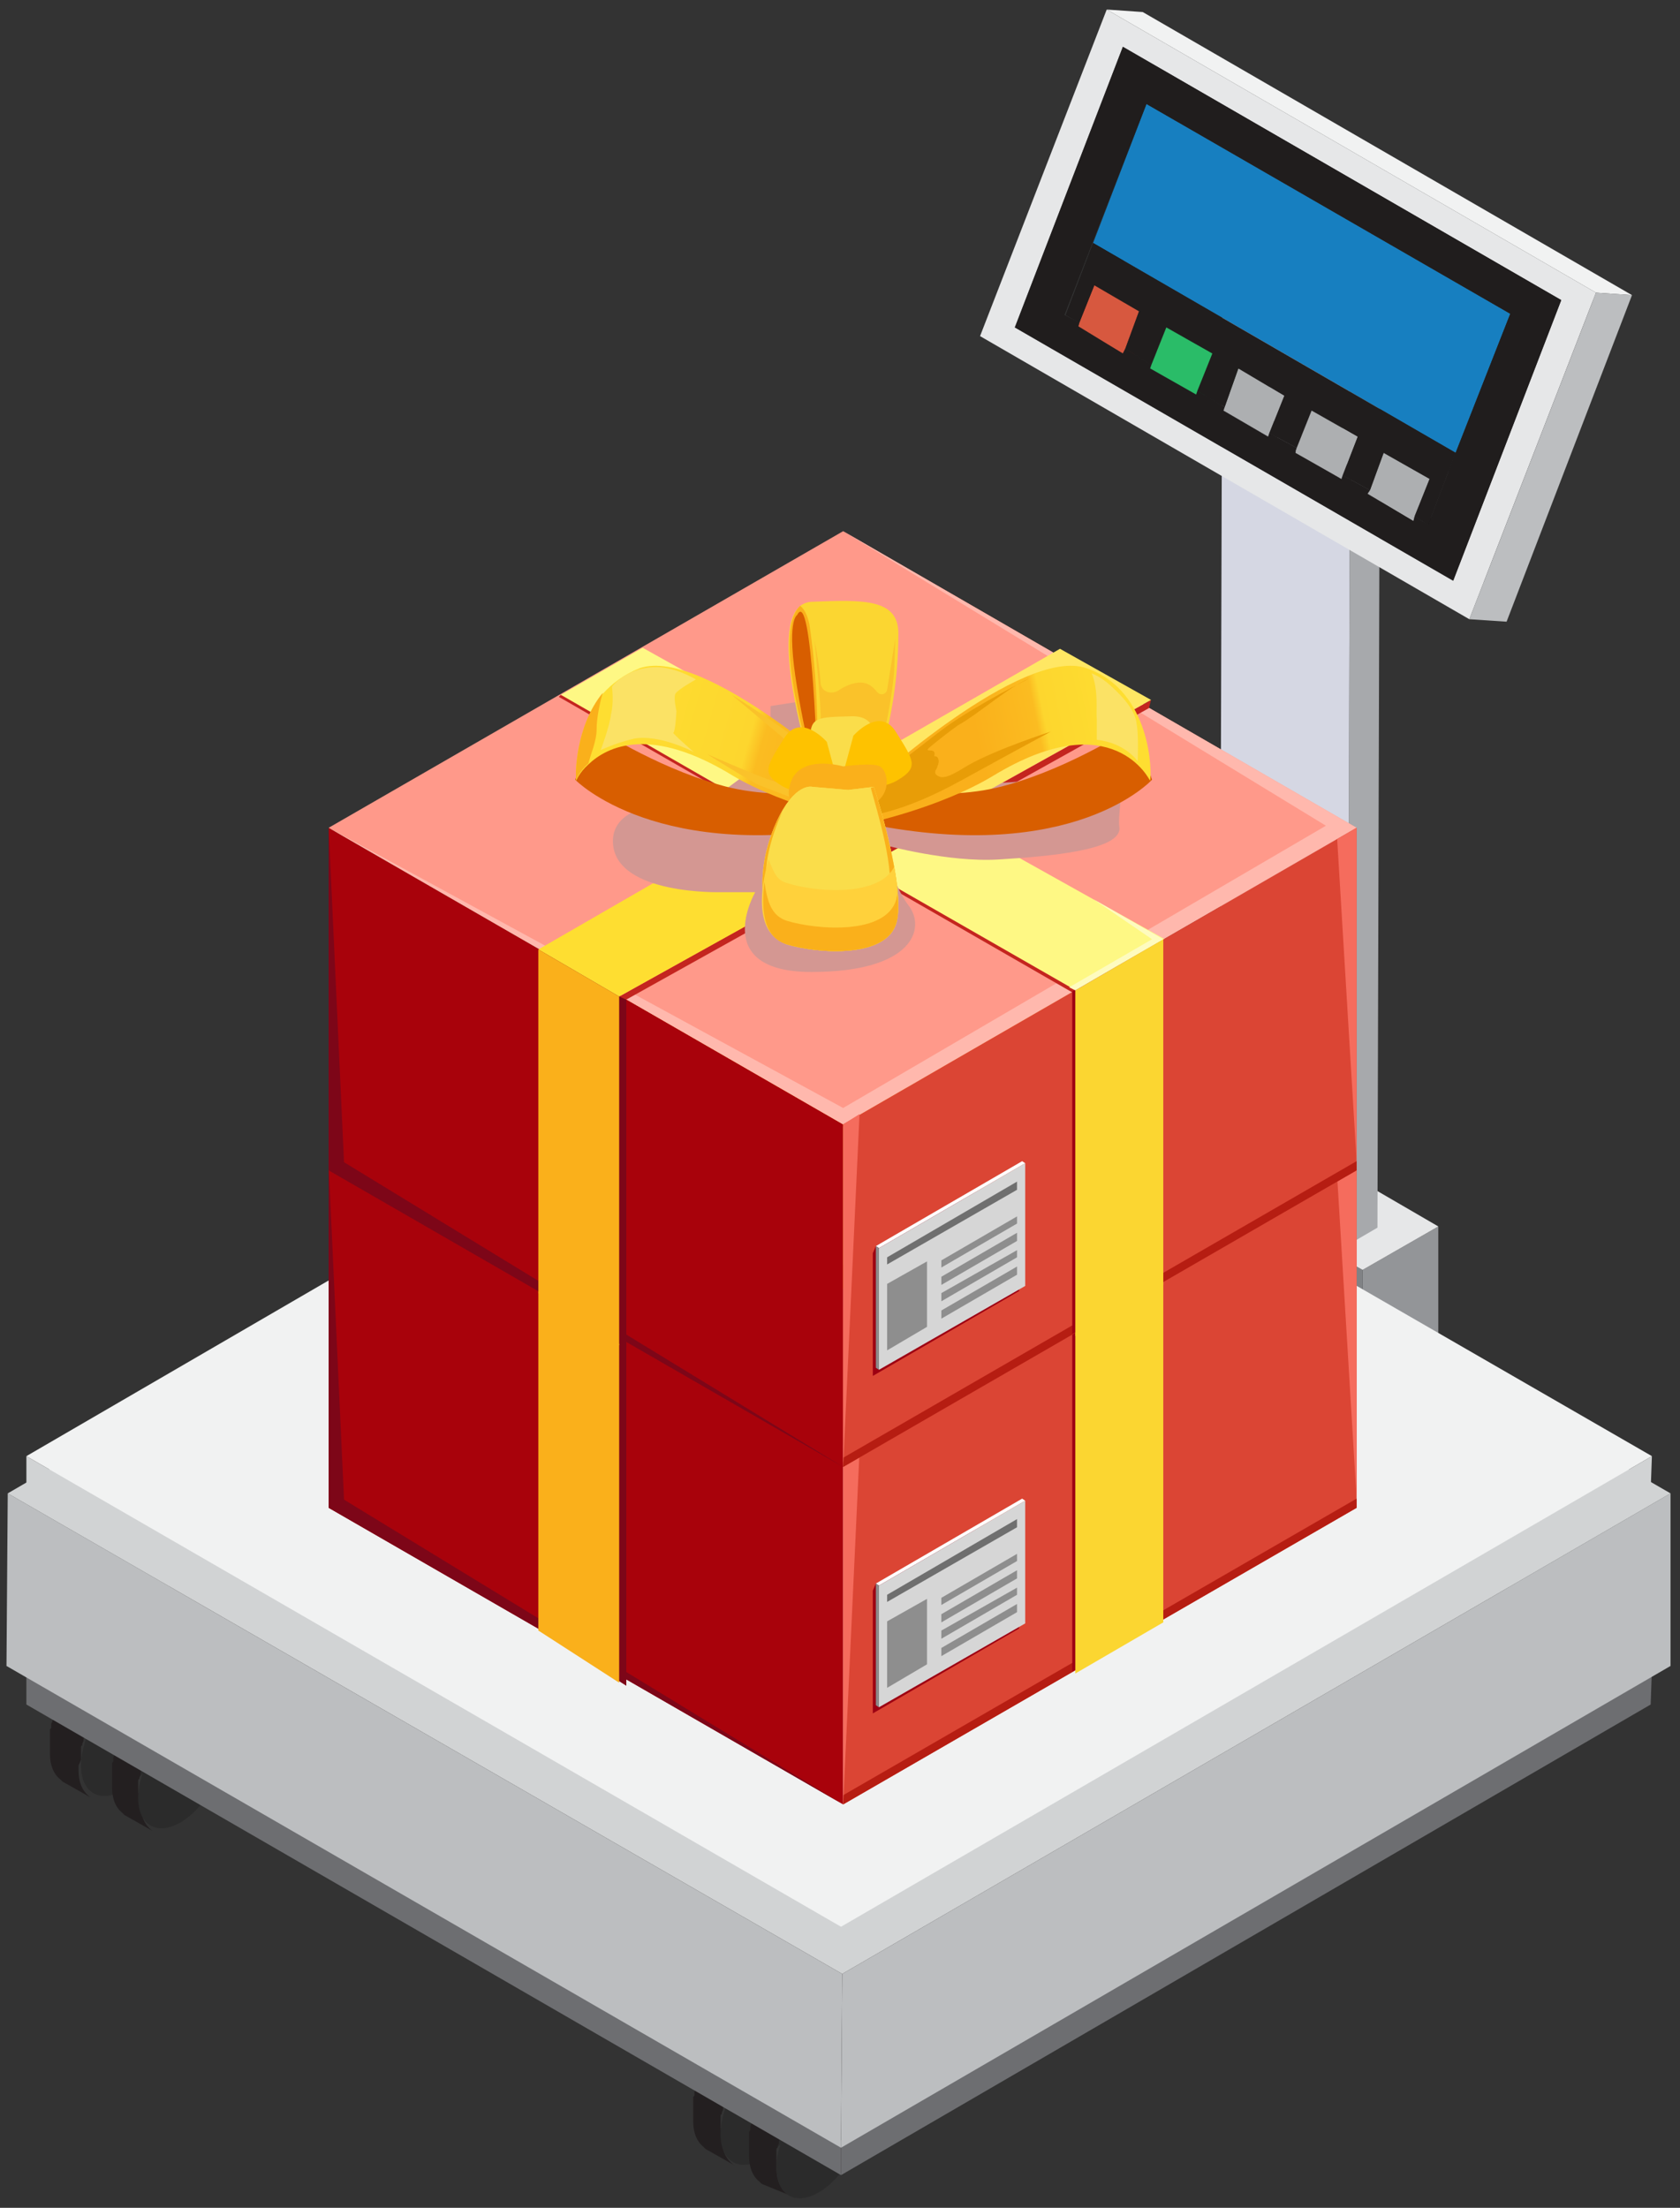 <svg width="175" height="230" viewBox="0 0 175 230" fill="none" xmlns="http://www.w3.org/2000/svg">
<rect x="0" y="0" width="175" height="230" fill="#333333" stroke="none"/>
<path d="M75.056 221.678C75.056 221.549 75.056 221.42 75.056 221.42C75.056 221.29 75.056 221.161 75.056 221.032C75.056 220.902 75.056 220.902 75.056 220.773C75.056 220.644 75.056 220.644 75.056 220.514C75.056 220.385 75.056 220.255 75.186 220.255V220.126C75.186 219.997 75.315 219.867 75.315 219.738V219.609C75.315 219.479 75.445 219.221 75.574 219.091C75.574 218.962 75.703 218.833 75.833 218.703C75.833 218.703 75.833 218.574 75.962 218.574C76.091 218.444 76.091 218.315 76.221 218.186C76.221 218.186 76.221 218.186 76.221 218.056C76.35 217.927 76.35 217.798 76.479 217.668C76.479 217.668 76.479 217.539 76.609 217.539C76.738 217.41 76.738 217.28 76.867 217.28L76.997 217.151C77.126 217.022 77.126 217.022 77.255 216.892C77.255 216.763 77.385 216.763 77.385 216.634L77.514 216.504C77.644 216.375 77.773 216.245 77.773 216.245L77.902 216.116L78.032 215.987C78.161 215.857 78.161 215.857 78.29 215.728L78.42 215.599C78.549 215.469 78.549 215.469 78.678 215.34L78.808 215.211C78.937 215.081 79.067 215.081 79.196 214.952C79.584 214.564 79.843 214.434 79.972 214.434C79.972 214.434 80.101 214.434 80.101 214.305C80.231 214.305 80.36 214.176 80.36 214.176C80.489 214.176 80.489 214.176 80.619 214.176H80.748C80.877 214.176 80.877 214.176 81.007 214.176H81.136C81.266 214.176 81.266 214.176 81.395 214.176C81.524 214.176 81.654 214.176 81.783 214.176C81.912 214.176 81.912 214.176 82.042 214.305C82.042 214.305 82.042 214.305 82.171 214.305C82.3 214.305 82.43 214.434 82.43 214.434L79.454 212.753C79.325 212.753 79.325 212.624 79.196 212.624C79.196 212.624 79.196 212.624 79.067 212.624H78.937H78.808H78.678C78.549 212.624 78.549 212.624 78.42 212.624H78.29H78.032C78.032 212.624 78.032 212.624 77.902 212.624H77.773H77.644H77.514H77.385H77.255H77.126C76.997 212.624 76.867 212.753 76.867 212.753H76.738C76.609 212.882 76.35 212.882 76.221 213.012C76.091 213.141 75.962 213.141 75.833 213.27C75.833 213.27 75.703 213.27 75.703 213.4C75.574 213.529 75.574 213.529 75.445 213.658L75.315 213.788C75.186 213.917 75.186 213.917 75.056 214.046L74.927 214.176C74.927 214.176 74.927 214.176 74.798 214.305C74.798 214.305 74.798 214.434 74.668 214.434C74.539 214.564 74.41 214.693 74.41 214.693C74.41 214.693 74.41 214.823 74.28 214.823C74.28 214.823 74.28 214.823 74.151 214.952C74.151 215.081 74.022 215.081 74.022 215.211L73.892 215.34C73.892 215.34 73.892 215.469 73.763 215.469L73.634 215.599C73.634 215.599 73.634 215.728 73.504 215.728C73.504 215.857 73.375 215.857 73.375 215.987C73.375 215.987 73.375 216.116 73.246 216.116C73.116 216.245 73.116 216.375 72.987 216.504C72.987 216.504 72.987 216.504 72.987 216.634C72.987 216.763 72.858 216.763 72.858 216.892C72.858 216.892 72.858 217.022 72.728 217.022C72.728 217.022 72.728 217.151 72.599 217.151V217.28C72.599 217.41 72.469 217.539 72.469 217.539C72.469 217.668 72.34 217.798 72.34 217.927C72.34 217.927 72.34 217.927 72.34 218.056V218.186C72.34 218.315 72.34 218.315 72.211 218.444V218.574V218.703V218.833C72.211 218.962 72.211 218.962 72.211 219.091C72.211 219.221 72.211 219.221 72.211 219.35C72.211 219.35 72.211 219.35 72.211 219.479V219.609C72.211 219.738 72.211 219.867 72.211 219.997V220.126C72.211 220.255 72.211 220.255 72.211 220.385V220.514C72.211 220.644 72.211 220.902 72.211 221.032C72.211 222.196 72.599 223.101 73.246 223.619C73.375 223.748 73.375 223.748 73.504 223.877L76.479 225.559C75.703 225.042 75.186 224.136 75.186 222.713C75.186 222.584 75.186 222.325 75.186 222.196C75.056 221.808 75.056 221.678 75.056 221.678Z" fill="#231F20"/>
<path d="M79.454 214.696C81.912 213.273 83.852 214.437 83.852 217.283C83.852 220.129 81.912 223.492 79.454 224.915C76.996 226.338 75.056 225.173 75.056 222.328C75.056 219.482 76.996 216.119 79.454 214.696Z" fill="#2B2B2B"/>
<path d="M80.877 225.17C80.877 225.04 80.877 224.911 80.877 224.911C80.877 224.782 80.877 224.652 80.877 224.523C80.877 224.393 80.877 224.393 80.877 224.264C80.877 224.135 80.877 224.135 80.877 224.005C80.877 223.876 80.877 223.747 81.007 223.747V223.617C81.007 223.488 81.136 223.359 81.136 223.229V223.1C81.136 222.971 81.265 222.712 81.395 222.582C81.395 222.453 81.524 222.324 81.653 222.194C81.653 222.194 81.653 222.065 81.783 222.065C81.912 221.936 81.912 221.806 82.041 221.677C82.041 221.677 82.041 221.677 82.041 221.548C82.171 221.418 82.171 221.289 82.3 221.03C82.3 221.03 82.3 220.901 82.43 220.901C82.559 220.772 82.559 220.642 82.688 220.642L82.818 220.513C82.947 220.383 82.947 220.383 83.076 220.254C83.076 220.125 83.206 220.125 83.206 219.995C83.206 219.866 83.335 219.866 83.335 219.866C83.464 219.737 83.594 219.607 83.594 219.607L83.723 219.478L83.852 219.349C83.982 219.219 83.982 219.219 84.111 219.09L84.24 218.961C84.37 218.831 84.37 218.831 84.499 218.702L84.629 218.573C84.758 218.443 84.887 218.443 85.017 218.314C85.146 218.184 85.405 218.055 85.534 218.055C85.534 218.055 85.663 218.055 85.663 217.926C85.793 217.926 85.922 217.796 85.922 217.796C86.052 217.796 86.052 217.796 86.181 217.796H86.31C86.439 217.796 86.569 217.796 86.569 217.796C86.698 217.796 86.698 217.796 86.698 217.796H87.086C87.086 217.796 87.345 217.796 87.474 217.796H87.604C87.733 217.796 87.733 217.796 87.862 217.926H87.992C88.121 217.926 88.251 218.055 88.251 218.055L85.275 216.373C85.146 216.373 85.146 216.244 85.017 216.244C85.017 216.244 85.017 216.244 84.887 216.244H84.758C84.629 216.244 84.629 216.244 84.629 216.244C84.629 216.244 84.629 216.244 84.499 216.244C84.37 216.244 84.37 216.244 84.24 216.244H84.111C83.982 216.244 83.982 216.244 83.852 216.244H83.723H83.594H83.464H83.335H83.206H83.076H82.947C82.818 216.244 82.688 216.373 82.688 216.373H82.559C82.43 216.503 82.171 216.503 82.041 216.632C81.912 216.762 81.783 216.762 81.653 216.891L81.524 217.02C81.395 217.15 81.395 217.15 81.265 217.279L81.136 217.408C81.007 217.538 81.007 217.538 80.877 217.667L80.748 217.796C80.748 217.796 80.748 217.796 80.619 217.926C80.619 217.926 80.619 218.055 80.489 218.055C80.36 218.184 80.231 218.314 80.231 218.314L80.101 218.443C80.101 218.443 80.101 218.443 79.972 218.573C79.972 218.702 79.843 218.702 79.843 218.831L79.713 218.961C79.713 218.961 79.713 219.09 79.584 219.09L79.454 219.219C79.454 219.219 79.454 219.349 79.325 219.349C79.325 219.478 79.196 219.478 79.196 219.607C79.196 219.607 79.196 219.737 79.066 219.737C78.937 219.866 78.937 219.995 78.808 220.125C78.808 220.125 78.808 220.125 78.808 220.254C78.808 220.383 78.678 220.383 78.678 220.513C78.678 220.513 78.678 220.642 78.549 220.642C78.549 220.642 78.549 220.772 78.42 220.772V220.901C78.42 221.03 78.29 221.16 78.29 221.16C78.29 221.289 78.161 221.418 78.161 221.548C78.161 221.548 78.161 221.548 78.161 221.677V221.806C78.161 221.936 78.161 221.936 78.031 222.065V222.194V222.324V222.453C78.031 222.583 78.031 222.582 78.031 222.712C78.031 222.841 78.031 222.841 78.031 222.971C78.031 222.971 78.031 222.971 78.031 223.1V223.229C78.031 223.359 78.031 223.488 78.031 223.617C78.031 223.617 78.031 223.617 78.031 223.747C78.031 223.876 78.031 223.876 78.031 224.005V224.135C78.031 224.264 78.031 224.523 78.031 224.652C78.031 225.816 78.42 226.722 79.066 227.239C79.196 227.369 79.196 227.369 79.325 227.498L82.171 228.662C81.395 228.145 80.877 227.239 80.877 225.816C80.877 225.687 80.877 225.428 80.877 225.299V225.17Z" fill="#231F20"/>
<path d="M85.276 218.182C87.734 216.76 89.674 217.924 89.674 220.77C89.674 223.615 87.734 226.979 85.276 228.401C82.818 229.824 80.878 228.66 80.878 225.814C80.878 222.969 82.818 219.605 85.276 218.182Z" fill="#2B2B2B"/>
<path d="M8.439 183.261C8.439 183.132 8.439 183.002 8.439 183.002C8.439 182.873 8.439 182.743 8.439 182.614C8.439 182.485 8.439 182.485 8.439 182.355C8.439 182.226 8.439 182.226 8.439 182.097C8.439 181.967 8.439 181.838 8.569 181.838V181.709C8.569 181.579 8.698 181.45 8.698 181.321V181.191C8.698 181.062 8.827 180.803 8.957 180.674C8.957 180.544 9.086 180.415 9.215 180.286C9.215 180.286 9.215 180.156 9.345 180.156C9.474 180.027 9.474 179.898 9.604 179.768C9.604 179.768 9.604 179.768 9.604 179.639C9.733 179.51 9.733 179.38 9.862 179.122C9.862 179.122 9.862 178.992 9.992 178.992C10.121 178.863 10.121 178.733 10.25 178.733L10.38 178.604C10.509 178.475 10.509 178.475 10.638 178.345C10.638 178.216 10.768 178.216 10.768 178.087C10.768 177.957 10.897 177.957 10.897 177.957C11.026 177.828 11.156 177.699 11.156 177.699L11.285 177.569L11.415 177.44C11.544 177.311 11.544 177.311 11.673 177.181L11.803 177.052C11.932 176.923 11.932 176.923 12.061 176.793L12.191 176.664C12.32 176.534 12.449 176.534 12.579 176.405C12.708 176.276 12.967 176.146 13.096 176.146C13.096 176.146 13.226 176.146 13.226 176.017C13.355 176.017 13.484 175.888 13.484 175.888C13.614 175.888 13.614 175.888 13.743 175.888H13.872C14.002 175.888 14.002 175.888 14.131 175.888H14.26H14.519C14.648 175.888 14.778 175.888 14.907 175.888C15.036 175.888 15.036 175.888 15.166 176.017C15.166 176.017 15.166 176.017 15.295 176.017C15.425 176.017 15.554 176.146 15.554 176.146L12.579 174.465C12.449 174.465 12.449 174.335 12.32 174.335H12.191H12.061H11.932C11.803 174.335 11.803 174.335 11.803 174.335H11.673C11.544 174.335 11.544 174.335 11.415 174.335C11.415 174.335 11.415 174.335 11.285 174.335C11.285 174.335 11.156 174.335 11.026 174.335H10.897H10.768H10.638C10.509 174.335 10.509 174.335 10.509 174.335C10.38 174.335 10.38 174.335 10.38 174.335C10.25 174.335 10.25 174.335 10.25 174.335H10.121C9.992 174.335 9.862 174.465 9.862 174.465H9.733C9.604 174.594 9.345 174.594 9.215 174.724C9.086 174.853 8.957 174.853 8.827 174.982C8.827 174.982 8.698 174.982 8.698 175.112C8.569 175.241 8.569 175.241 8.439 175.37L8.31 175.5C8.181 175.629 8.181 175.629 8.051 175.758L7.922 175.888C7.922 175.888 7.922 175.888 7.793 176.017C7.793 176.017 7.793 176.146 7.663 176.146C7.534 176.276 7.405 176.405 7.405 176.405C7.405 176.405 7.405 176.534 7.275 176.534C7.275 176.534 7.275 176.534 7.146 176.664C7.146 176.793 7.016 176.793 7.016 176.923L6.887 177.052C6.887 177.052 6.887 177.181 6.758 177.181L6.628 177.311C6.628 177.311 6.628 177.44 6.499 177.44C6.499 177.569 6.37 177.569 6.37 177.699C6.37 177.699 6.37 177.828 6.24 177.828C6.111 177.957 6.111 178.087 5.982 178.216C5.982 178.216 5.982 178.216 5.982 178.345C5.982 178.475 5.852 178.475 5.852 178.604C5.852 178.604 5.852 178.733 5.723 178.733C5.723 178.733 5.723 178.863 5.594 178.863V178.992C5.594 179.122 5.464 179.251 5.464 179.251C5.464 179.38 5.335 179.51 5.335 179.639C5.335 179.639 5.335 179.639 5.335 179.768V179.898C5.335 180.027 5.335 180.027 5.205 180.156V180.286V180.415V180.544C5.205 180.674 5.205 180.674 5.205 180.803C5.205 180.933 5.205 180.933 5.205 181.062C5.205 181.062 5.205 181.062 5.205 181.191V181.321C5.205 181.45 5.205 181.579 5.205 181.709V181.838C5.205 181.967 5.205 181.967 5.205 182.097V182.226C5.205 182.355 5.205 182.614 5.205 182.743C5.205 183.908 5.594 184.813 6.24 185.331C6.37 185.46 6.37 185.46 6.499 185.589L9.474 187.271C8.698 186.753 8.181 185.848 8.181 184.425C8.181 184.296 8.181 184.037 8.181 183.908C8.439 183.39 8.439 183.261 8.439 183.261Z" fill="#231F20"/>
<path d="M12.838 176.276C15.296 174.853 17.236 176.018 17.236 178.863C17.236 181.709 15.296 185.072 12.838 186.495C10.38 187.918 8.44 186.754 8.44 183.908C8.44 181.062 10.38 177.699 12.838 176.276Z" fill="#2B2B2B"/>
<path d="M14.39 186.754C14.39 186.625 14.39 186.495 14.39 186.495C14.39 186.366 14.39 186.237 14.39 186.107C14.39 185.978 14.39 185.978 14.39 185.849C14.39 185.719 14.39 185.719 14.39 185.59C14.39 185.461 14.39 185.331 14.519 185.331V185.202C14.519 185.072 14.648 184.943 14.648 184.814V184.684C14.648 184.555 14.778 184.296 14.907 184.167C14.907 184.038 15.036 183.908 15.166 183.779C15.166 183.779 15.166 183.65 15.295 183.65C15.424 183.52 15.424 183.391 15.554 183.262C15.554 183.262 15.554 183.262 15.554 183.132C15.683 183.003 15.683 182.873 15.812 182.615C15.812 182.615 15.812 182.485 15.942 182.485C16.071 182.356 16.071 182.227 16.201 182.227L16.33 182.097C16.33 181.968 16.459 181.968 16.589 181.839C16.589 181.709 16.718 181.709 16.718 181.58C16.718 181.451 16.847 181.451 16.847 181.451C16.977 181.321 17.106 181.192 17.106 181.192L17.235 181.062L17.365 180.933C17.494 180.804 17.494 180.804 17.623 180.674L17.753 180.545C17.882 180.416 17.882 180.416 18.012 180.286L18.141 180.157C18.27 180.028 18.4 180.028 18.529 179.898C18.658 179.769 18.917 179.64 19.046 179.64C19.046 179.64 19.176 179.64 19.176 179.51C19.305 179.51 19.434 179.381 19.434 179.381C19.564 179.381 19.564 179.381 19.693 179.381H19.823C19.952 179.381 20.081 179.381 20.081 179.381H20.211C20.34 179.381 20.469 179.381 20.599 179.381C20.728 179.381 20.857 179.381 20.987 179.381C20.987 179.381 20.987 179.381 21.116 179.381C21.245 179.381 21.245 179.381 21.375 179.51H21.504C21.634 179.51 21.763 179.64 21.763 179.64L18.788 177.958C18.658 177.958 18.658 177.829 18.529 177.829H18.4H18.27H18.141C18.141 177.829 18.141 177.829 18.012 177.829C17.882 177.829 17.882 177.829 17.882 177.829H17.753H17.623H17.365H17.235H17.106H16.977H16.847H16.718H16.589H16.459C16.33 177.829 16.201 177.958 16.201 177.958H16.071C15.942 178.087 15.683 178.087 15.554 178.217C15.424 178.346 15.295 178.346 15.166 178.475L15.036 178.605C14.907 178.734 14.907 178.734 14.778 178.863L14.648 178.993C14.519 179.122 14.519 179.122 14.39 179.252L14.26 179.381C14.26 179.381 14.26 179.381 14.131 179.51C14.131 179.51 14.131 179.64 14.002 179.64C13.872 179.769 13.743 179.898 13.743 179.898C13.743 179.898 13.743 180.028 13.614 180.028C13.614 180.028 13.614 180.028 13.484 180.157C13.484 180.286 13.355 180.286 13.355 180.416L13.225 180.545C13.225 180.545 13.225 180.674 13.096 180.674L12.967 180.804C12.967 180.804 12.967 180.933 12.837 180.933C12.837 181.062 12.708 181.062 12.708 181.192C12.708 181.192 12.708 181.321 12.579 181.321C12.449 181.451 12.449 181.58 12.32 181.709C12.32 181.709 12.32 181.709 12.32 181.839C12.32 181.968 12.191 181.968 12.191 182.097V182.227C12.191 182.227 12.191 182.356 12.061 182.356V182.485C12.061 182.615 11.932 182.744 11.932 182.744C11.932 182.873 11.803 183.003 11.803 183.132C11.803 183.132 11.803 183.132 11.803 183.262V183.391C11.803 183.52 11.803 183.52 11.673 183.65V183.779V183.908V184.038C11.673 184.167 11.673 184.167 11.673 184.296C11.673 184.426 11.673 184.426 11.673 184.555C11.673 184.555 11.673 184.555 11.673 184.684V184.814C11.673 184.943 11.673 185.072 11.673 185.202V185.331C11.673 185.461 11.673 185.461 11.673 185.59V185.719C11.673 185.849 11.673 186.107 11.673 186.237C11.673 187.401 12.061 188.306 12.708 188.824C12.837 188.953 12.837 188.953 12.967 189.083L15.942 190.764C15.166 190.247 14.648 189.341 14.648 187.918C14.648 187.789 14.648 187.53 14.648 187.401C14.39 186.754 14.39 186.754 14.39 186.754Z" fill="#231F20"/>
<path d="M18.787 179.64C21.245 178.218 23.185 179.382 23.185 182.228C23.185 185.073 21.245 188.437 18.787 189.859C16.329 191.282 14.389 190.118 14.389 187.272C14.389 184.556 16.329 181.063 18.787 179.64Z" fill="#2B2B2B"/>
<path d="M149.824 127.768V148.335L141.804 152.992L141.934 132.295L149.824 127.768Z" fill="#939598"/>
<path d="M141.934 132.292L141.805 152.989L121.108 140.959V120.392L141.934 132.292Z" fill="#808285"/>
<path d="M149.824 127.766L141.934 132.293L121.108 120.393L129.128 115.736L149.824 127.766Z" fill="#E6E7E8"/>
<path d="M143.743 37.475L143.484 127.893L140.379 129.704L140.638 39.286L143.743 37.475Z" fill="#A7A9AC"/>
<path d="M140.638 39.288L140.379 129.707L127.056 122.075L127.315 31.656L140.638 39.288Z" fill="#D5D7E3"/>
<path d="M143.743 37.474L140.638 39.285L127.315 31.653L130.419 29.842L143.743 37.474Z" fill="#909294"/>
<path d="M172.073 173.947L171.944 177.569L87.605 226.595V222.973L172.073 173.947Z" fill="#6D6E71"/>
<path d="M87.605 222.973V226.595L2.748 177.569V173.947L87.605 222.973Z" fill="#6D6E71"/>
<path d="M172.073 173.946L87.605 222.971L2.748 173.946L87.087 124.92L172.073 173.946Z" fill="#1E1B1C"/>
<path d="M174.013 155.572V173.552L87.604 223.742L87.733 205.632L174.013 155.572Z" fill="#BCBEC0"/>
<path d="M87.732 205.632L87.603 223.742L0.676 173.552L0.806 155.572L87.732 205.632Z" fill="#BCBEC0"/>
<path d="M174.013 155.573L87.733 205.633L0.807 155.573L87.087 105.384L174.013 155.573Z" fill="#D1D3D4"/>
<path d="M172.073 151.698L171.943 155.32L87.604 204.345V200.723L172.073 151.698Z" fill="#D1D3D4"/>
<path d="M87.605 200.723V204.345L2.749 155.32V151.698L87.605 200.723Z" fill="#D1D3D4"/>
<path d="M172.073 151.694L87.605 200.72L2.748 151.694L87.087 102.669L172.073 151.694Z" fill="#F1F2F2"/>
<path d="M111.014 32.817L114.766 33.076L116.189 33.982L112.437 33.594L111.014 32.817Z" fill="#161314"/>
<path d="M112.438 33.593L116.189 33.981L116.059 34.369L112.309 34.111L112.438 33.593Z" fill="#121011"/>
<path d="M119.424 10.824L123.304 11.082L114.767 33.073L111.016 32.814L119.424 10.824Z" fill="#121011"/>
<path d="M113.989 29.713L117.741 29.972L116.189 33.983L112.437 33.594L113.989 29.713Z" fill="#121011"/>
<path d="M116.965 4.876L120.716 5.264L109.462 34.369L105.711 34.11L116.965 4.876Z" fill="#616263"/>
<path d="M112.308 34.112L116.06 34.371L120.846 37.087L116.965 36.829L112.308 34.112Z" fill="#161314"/>
<path d="M117.225 36.309L120.975 36.697L120.846 37.085L116.966 36.826L117.225 36.309Z" fill="#793224"/>
<path d="M119.424 10.824L123.304 11.082L117.613 25.7L113.861 25.311L119.424 10.824Z" fill="#121011"/>
<path d="M113.989 29.713L117.741 29.972L122.527 32.818L118.646 32.43L113.989 29.713Z" fill="#923C2B"/>
<path d="M118.646 32.43L122.527 32.818L120.974 36.699L117.223 36.311L118.646 32.43Z" fill="#793224"/>
<path d="M118.646 32.43L117.223 36.311L116.965 36.829L112.307 34.112L112.437 33.594L113.989 29.713L118.646 32.43Z" fill="#D7583F"/>
<path d="M117.224 36.309L120.976 36.697L123.822 38.25L119.941 37.991L117.224 36.309Z" fill="#161314"/>
<path d="M119.942 37.99L123.822 38.249L123.693 38.766L119.813 38.378L119.942 37.99Z" fill="#121011"/>
<path d="M121.493 34.112L125.375 34.371L123.822 38.252L119.941 37.993L121.493 34.112Z" fill="#121011"/>
<path d="M119.811 38.379L123.692 38.767L128.349 41.484L124.597 41.096L119.811 38.379Z" fill="#161314"/>
<path d="M124.728 40.707L128.608 40.966L128.349 41.483L124.598 41.095L124.728 40.707Z" fill="#186A3B"/>
<path d="M126.279 36.827L130.03 37.085L128.607 40.967L124.726 40.708L126.279 36.827Z" fill="#186A3B"/>
<path d="M121.493 34.112L125.374 34.371L130.031 37.087L126.279 36.829L121.493 34.112Z" fill="#1D7F47"/>
<path d="M127.573 42.391L131.324 42.65L131.195 43.038L127.444 42.779L127.573 42.391Z" fill="#121011"/>
<path d="M124.727 40.707L128.608 40.966L131.325 42.648L127.573 42.389L124.727 40.707Z" fill="#161314"/>
<path d="M128.994 38.379L132.875 38.767L131.323 42.649L127.571 42.39L128.994 38.379Z" fill="#121011"/>
<path d="M127.443 42.777L131.194 43.036L135.98 45.752L132.1 45.494L127.443 42.777Z" fill="#161314"/>
<path d="M132.231 45.109L136.111 45.368L135.982 45.756L132.101 45.497L132.231 45.109Z" fill="#616263"/>
<path d="M133.781 41.224L137.662 41.483L136.11 45.364L132.229 45.105L133.781 41.224Z" fill="#616263"/>
<path d="M128.995 38.379L132.876 38.767L137.662 41.484L133.781 41.225L128.995 38.379Z" fill="#757778"/>
<path d="M133.782 41.225L132.229 45.107L132.1 45.495L127.443 42.778L127.572 42.39L128.995 38.379L133.782 41.225Z" fill="#ADAFB1"/>
<path d="M135.076 46.657L138.956 47.045L138.698 47.433L134.947 47.174L135.076 46.657Z" fill="#121011"/>
<path d="M132.229 45.109L136.11 45.368L138.956 47.05L135.075 46.662L132.229 45.109Z" fill="#161314"/>
<path d="M136.627 42.777L140.379 43.166L138.956 47.047L135.075 46.658L136.627 42.777Z" fill="#121011"/>
<path d="M134.946 47.173L138.697 47.432L143.483 50.148L139.732 49.89L134.946 47.173Z" fill="#161314"/>
<path d="M139.861 49.505L143.612 49.764L143.482 50.152L139.732 49.893L139.861 49.505Z" fill="#616263"/>
<path d="M141.413 45.495L145.165 45.883L143.612 49.764L139.86 49.506L141.413 45.495Z" fill="#616263"/>
<path d="M136.627 42.777L140.378 43.165L145.165 45.882L141.413 45.494L136.627 42.777Z" fill="#757778"/>
<path d="M139.86 49.505L143.611 49.764L146.458 51.316L142.706 51.057L139.86 49.505Z" fill="#161314"/>
<path d="M142.706 51.058L146.457 51.316L146.328 51.834L142.448 51.446L142.706 51.058Z" fill="#121011"/>
<path d="M144.13 47.173L148.011 47.432L146.458 51.313L142.707 51.054L144.13 47.173Z" fill="#121011"/>
<path d="M142.449 51.445L146.33 51.833L150.986 54.549L147.235 54.291L142.449 51.445Z" fill="#161314"/>
<path d="M147.365 53.773L151.246 54.161L150.987 54.549L147.236 54.29L147.365 53.773Z" fill="#616263"/>
<path d="M144.13 47.173L148.01 47.432L152.667 50.148L148.916 49.89L144.13 47.173Z" fill="#757778"/>
<path d="M147.363 53.773L151.244 54.161L152.667 54.937L148.786 54.678L147.363 53.773Z" fill="#161314"/>
<path d="M148.915 49.891L152.667 50.149L151.244 54.16L147.363 53.772L148.915 49.891Z" fill="#616263"/>
<path d="M151.632 47.173L155.513 47.562L152.667 54.936L148.786 54.677L151.632 47.173Z" fill="#121011"/>
<path d="M148.917 49.89L147.364 53.771L147.235 54.289L142.448 51.443L142.707 51.054L144.13 47.173L148.917 49.89Z" fill="#ADAFB1"/>
<path d="M105.711 34.112L109.462 34.371L155.254 60.759L151.373 60.501L105.711 34.112Z" fill="#757778"/>
<path d="M157.324 32.685L151.632 47.172L113.861 25.311L119.423 10.824L157.324 32.685Z" fill="#177FC0"/>
<path d="M157.323 32.689L161.075 32.948L155.512 47.565L151.632 47.177L157.323 32.689Z" fill="#2E2E2F"/>
<path d="M119.423 10.824L123.303 11.082L161.075 32.943L157.323 32.685L119.423 10.824Z" fill="#373839"/>
<path d="M116.965 4.876L120.716 5.264L166.508 31.652L162.627 31.264L116.965 4.876Z" fill="#161314"/>
<path d="M162.627 31.265L166.508 31.653L155.254 60.757L151.373 60.499L162.627 31.265Z" fill="#121011"/>
<path d="M102.089 35.015L153.055 64.508L166.249 30.488L115.283 0.995L102.089 35.015ZM151.373 60.498L105.711 34.11L116.965 4.876L162.627 31.264L151.373 60.498Z" fill="#E6E7E8"/>
<path d="M111.016 32.816L112.438 33.593L113.991 29.712L118.647 32.428L117.225 36.309L119.941 37.991L121.493 34.11L126.279 36.827L124.727 40.707L127.573 42.389L128.996 38.379L133.782 41.225L132.23 45.105L135.075 46.657L136.628 42.777L141.414 45.493L139.862 49.503L142.707 51.056L144.13 47.175L148.916 49.891L147.364 53.772L148.787 54.677L151.633 47.175L113.861 25.314L111.016 32.816Z" fill="#201D1D"/>
<path d="M162.628 31.264L151.374 60.498L105.712 34.11L116.966 4.876L162.628 31.264ZM148.787 54.677L151.633 47.175L157.324 32.687L119.424 10.826L110.886 32.816L112.438 33.593L112.309 33.981L116.966 36.827L117.225 36.309L119.941 37.991L119.812 38.379L124.598 41.095L124.727 40.707L127.573 42.389L127.444 42.777L132.1 45.493L132.23 45.105L135.075 46.657L134.946 47.045L139.732 49.891L139.862 49.503L142.707 51.056L142.449 51.444L147.235 54.289L147.364 53.772L148.787 54.677Z" fill="#201D1D"/>
<path d="M119.94 37.993L119.81 38.382L124.597 41.098L124.726 40.71L126.279 36.829L121.492 34.112L119.94 37.993Z" fill="#2ABC68"/>
<path d="M141.413 45.494L139.86 49.505L139.731 49.893L134.944 47.176L135.074 46.658L136.626 42.777L141.413 45.494Z" fill="#ADAFB1"/>
<path d="M115.284 0.995L119.035 1.254L170 30.747L166.249 30.488L115.284 0.995Z" fill="#F1F2F2"/>
<path d="M166.249 30.486L170 30.744L156.936 64.765L153.055 64.506L166.249 30.486Z" fill="#BCBEC0"/>
<g clip-path="url(#clip0_240_803)">
<path d="M87.828 187.977L34.237 157.08V121.388L87.828 152.285V187.977Z" fill="#A8020B"/>
<path d="M34.237 121.388V157.08L87.828 187.977L35.836 156.227L34.237 121.388Z" fill="#7D0618"/>
<path d="M56.718 170.183V134.385L65.241 139.286V175.617L56.718 170.183Z" fill="#7D0618"/>
<path d="M87.828 152.284L34.237 121.387L87.828 90.49L141.312 121.387L87.828 152.284Z" fill="#FF998A"/>
<path d="M138.116 121.174L87.828 150.58L34.237 121.387L87.828 152.284L141.312 121.387L87.828 90.49L138.116 121.174Z" fill="#FFB8AD"/>
<path d="M58.209 107.75L120.216 143.441L129.592 138.114L58.422 107.537L58.209 107.75Z" fill="#C4251F"/>
<path d="M66.946 102.636L89.107 114.995L80.264 120.109L58.423 107.537L66.946 102.636Z" fill="#FEF884"/>
<path d="M129.912 137.795L120.43 143.122L89.213 125.223L98.269 120.109L129.912 137.795Z" fill="#FEF884"/>
<path d="M64.496 138.966L119.898 108.069L119.685 108.921L65.242 139.286L64.496 138.966Z" fill="#C4251F"/>
<path d="M98.269 120.109L89.213 125.223L80.263 120.109L89.106 114.995L98.269 120.109Z" fill="#FFDF31"/>
<path d="M80.264 120.109L89.213 125.223L64.496 138.967L56.079 134.066L80.264 120.109Z" fill="#FEDE31"/>
<path d="M73.765 118.724C73.765 118.724 63.43 117.765 63.856 123.092C64.282 128.419 75.15 128.099 75.15 128.099H78.666C78.666 128.099 73.871 136.41 84.525 136.41C95.18 136.41 96.458 131.828 94.647 129.484C92.836 127.14 92.196 123.198 92.196 123.198C92.196 123.198 98.802 125.01 104.023 124.69C109.243 124.37 117.021 123.731 116.594 121.281C116.275 118.83 118.725 113.823 111.374 115.74C104.023 117.658 91.77 116.38 91.77 116.38L85.058 107.963L80.264 108.709V113.929L73.765 118.724Z" fill="#D49792"/>
<path d="M93.581 101.145C93.581 110.734 90.385 117.553 90.385 117.553L84.312 116.594L84.525 115.102C84.525 115.102 80.157 101.252 83.247 98.375C83.566 98.056 84.099 97.843 84.632 97.843C89.959 97.629 93.581 97.523 93.581 101.145Z" fill="#FBD631"/>
<path d="M84.844 101.89C84.844 101.89 85.59 108.922 85.484 110.414C85.27 111.905 85.484 113.716 85.484 113.716L91.876 112.545C91.876 112.545 93.048 107.644 93.154 104.66C93.261 101.677 93.261 101.677 93.261 101.677L92.409 107.004C92.302 107.537 91.663 107.644 91.343 107.217C90.917 106.685 90.384 106.259 89.639 106.259C88.786 106.259 87.934 106.685 87.295 107.111C86.549 107.537 85.59 107.217 85.484 106.365C85.377 104.767 85.057 102.849 84.844 101.89Z" fill="#FAC22A"/>
<path d="M85.059 116.487H84.419L84.632 114.995C84.632 114.995 80.264 101.145 83.354 98.268C83.78 98.588 84.1 99.227 84.313 100.186C85.378 107.431 85.165 113.504 85.059 116.487Z" fill="#FAB01B"/>
<path d="M83.034 99.227C83.034 99.227 81.862 99.76 83.034 106.792C84.206 113.823 85.165 115.954 85.165 115.954C85.165 115.954 84.632 96.031 83.034 99.227Z" fill="#D85E00"/>
<path d="M119.898 108.069L98.27 120.108L89.107 114.994L110.416 102.742L119.898 108.069Z" fill="#FFE763"/>
<path d="M56.079 169.862V134.064L64.496 138.965V175.296L56.079 169.862Z" fill="#FAB01B"/>
<path d="M87.828 187.977L141.312 157.08V121.388L87.828 152.285V187.977Z" fill="#DB4534"/>
<path d="M87.828 187.977L141.312 157.08V156.121L87.828 187.018V187.977Z" fill="#B61D12"/>
<path d="M120.856 168.8V133.215L111.694 138.435V174.127L120.856 168.8Z" fill="#9D0012"/>
<path d="M121.176 169.011V133L112.014 138.327V174.338L121.176 169.011Z" fill="#FBD631"/>
<path d="M113.931 128.847L120.004 133.002L111.374 138.01L112.013 138.329L121.176 133.002L113.931 128.847Z" fill="#FEFBBF"/>
<path d="M90.918 178.495L106.153 169.652V156.867L91.238 164.964L90.918 165.71V178.495Z" fill="#9D0012"/>
<path d="M91.557 165.178L106.792 156.335L106.473 156.122L91.237 164.965L91.557 165.178Z" fill="#FEFEFE"/>
<path d="M91.557 177.855V165.177L91.237 164.964V177.642L91.557 177.855Z" fill="#8B8B8B"/>
<path d="M91.557 177.856L106.793 169.12V156.335L91.557 165.178V177.856Z" fill="#D6D6D6"/>
<path d="M92.409 166.882L105.94 159.104V158.252L92.409 166.136V166.882Z" fill="#6F6F6F"/>
<path d="M98.056 167.202L105.941 162.62V161.874L98.056 166.456V167.202Z" fill="#8E8E8E"/>
<path d="M92.409 175.832L96.564 173.381V166.562L92.409 168.906V175.832Z" fill="#8E8E8E"/>
<path d="M98.056 169.014L105.941 164.432V163.58L98.056 168.161V169.014Z" fill="#8E8E8E"/>
<path d="M98.056 170.719L105.941 166.137V165.392L98.056 169.867V170.719Z" fill="#8E8E8E"/>
<path d="M98.056 172.53L105.941 167.948V167.096L98.056 171.678V172.53Z" fill="#8E8E8E"/>
<path d="M87.828 152.285V187.977L89.533 151.22L87.828 152.285Z" fill="#F56C5D"/>
<path d="M139.288 122.56L141.313 156.121V121.388L139.288 122.56Z" fill="#F56C5D"/>
<path d="M90.492 117.02C90.492 117.02 98.056 118.938 104.981 116.914C111.8 114.996 118.086 110.841 118.086 110.841L120.004 116.381C120.004 116.381 111.907 125.33 90.385 120.962L90.492 117.02Z" fill="#D85E00"/>
<path d="M90.493 117.02C90.493 117.02 106.474 102.424 113.186 104.768C120.005 107.111 120.005 115.848 119.792 116.487C119.792 116.487 115.956 108.39 103.491 115.954C97.844 119.364 90.173 120.962 90.173 120.962L90.493 117.02Z" fill="url(#paint0_linear_240_803)"/>
<path d="M107.219 105.835C107.219 105.835 101.892 108.499 98.589 110.842C95.393 113.186 94.008 114.678 91.238 115.85C88.468 116.915 89.427 119.472 89.427 119.472L90.385 120.112C90.385 120.112 93.688 120.005 100.081 116.489C106.473 112.973 109.456 111.375 109.456 111.375C109.456 111.375 103.81 113.186 100.827 114.891C100.081 115.317 98.589 116.383 97.843 116.063C97.63 115.956 97.417 115.85 97.417 115.637C97.417 115.53 97.417 115.424 97.524 115.317C97.63 115.104 97.63 114.998 97.737 114.784C97.737 114.571 97.843 114.465 97.737 114.252C97.737 114.039 97.524 113.932 97.311 113.932C97.63 112.867 96.032 113.719 96.885 112.973C97.63 112.334 99.015 111.269 99.761 110.736C101.892 109.564 105.088 106.687 107.219 105.835Z" fill="#E89D07"/>
<path d="M89.427 117.02C89.427 117.02 81.862 118.938 74.937 116.914C68.118 114.996 61.833 110.841 61.833 110.841L59.915 116.381C59.915 116.381 68.545 125.33 90.173 120.962L89.427 117.02Z" fill="#D85E00"/>
<path d="M90.172 120.962C90.172 120.962 81.862 119.257 76.322 115.954C67.798 110.734 63.324 112.865 61.299 114.782C60.34 115.635 60.021 116.487 60.021 116.487C59.914 115.954 59.914 110.84 62.791 107.431C63.75 106.366 65.028 105.407 66.626 104.768C73.445 102.424 89.32 117.02 89.32 117.02L90.172 120.962Z" fill="url(#paint1_linear_240_803)"/>
<path d="M76.215 107.539C76.215 107.539 83.46 112.014 84.526 113.612C85.698 115.21 83.673 118.726 83.673 118.726C83.673 118.726 79.838 117.234 78.986 116.915C78.24 116.595 73.658 113.718 73.658 113.718C73.658 113.718 80.477 116.702 80.903 116.595C81.329 116.489 81.969 113.825 81.969 113.825L82.075 112.44L76.215 107.539Z" fill="#FAC22A"/>
<path d="M90.919 113.719C90.919 113.719 92.197 109.67 88.681 109.776C85.165 109.883 84.312 109.776 84.419 112.334C84.525 114.891 87.296 117.768 87.296 117.768L90.919 113.719Z" fill="#FADD4A"/>
<path d="M88.894 111.8C88.894 111.8 91.664 108.603 93.369 111.48C95.18 114.357 95.713 115.103 93.582 116.382C91.451 117.767 87.508 116.914 87.508 116.914L88.894 111.8Z" fill="#FEC200"/>
<path d="M86.124 112.44C86.124 112.44 83.354 109.243 81.649 112.12C79.837 114.997 79.305 115.743 81.436 117.022C83.567 118.3 87.509 117.554 87.509 117.554L86.124 112.44Z" fill="#FEC200"/>
<path d="M91.664 114.995C92.836 115.741 93.049 119.577 88.255 119.47C83.46 119.363 81.649 119.363 82.288 116.913C83.141 113.61 87.829 114.995 87.829 114.995C87.829 114.995 90.918 114.569 91.664 114.995Z" fill="#FAB01B"/>
<path d="M84.632 117.127C84.632 117.127 82.821 116.594 80.903 120.749C77.814 127.568 80.264 133.001 81.969 133.534C85.165 134.493 92.303 135.026 93.369 131.297C94.434 127.568 91.025 117.127 91.025 117.127L88.361 117.446L84.632 117.127Z" fill="#FADD4A"/>
<path d="M84.632 117.127C84.632 117.127 82.821 116.594 80.903 120.749C77.814 127.568 80.264 133.001 81.969 133.534C85.165 134.493 92.303 135.026 93.369 131.297C94.434 127.568 91.025 117.127 91.025 117.127L88.361 117.446L84.632 117.127Z" fill="#FADD4A"/>
<path d="M91.025 117.127L90.705 117.234C91.344 119.578 93.369 126.077 92.516 128.847C91.664 132.15 85.272 131.724 82.501 130.765C79.731 129.912 78.559 126.29 81.543 119.578C81.649 119.365 81.756 119.152 81.862 119.045C81.543 119.578 81.223 120.111 80.903 120.75C77.814 127.569 80.264 133.002 81.969 133.535C85.165 134.494 92.303 135.026 93.369 131.297C94.434 127.675 91.025 117.127 91.025 117.127Z" fill="#FAB01B"/>
<path d="M81.969 127.143C80.797 126.823 80.584 125.864 80.051 124.692C78.666 129.7 79.412 132.683 81.969 133.535C85.165 134.494 92.303 135.027 93.369 131.298C93.688 130.019 93.582 127.782 93.156 125.438C91.557 128.634 84.952 128.102 81.969 127.143Z" fill="#FFD13B"/>
<path d="M93.474 128.207C93.474 128.42 93.368 128.633 93.368 128.846C92.302 132.575 85.164 132.042 81.968 131.083C80.37 130.551 79.944 129.166 79.624 127.035C79.198 130.657 79.837 132.894 81.968 133.534C85.164 134.493 92.302 135.025 93.368 131.296C93.581 130.551 93.581 129.485 93.474 128.207Z" fill="#FAB01B"/>
<path d="M118.512 114.463C118.512 114.463 117.234 112.545 114.25 112.226C114.25 111.48 114.25 110.627 114.25 110.095C114.144 109.242 114.464 107.112 113.718 105.3C114.25 105.513 114.783 105.833 115.316 106.259C117.66 108.283 118.299 109.562 118.406 110.627C118.619 111.693 118.512 114.463 118.512 114.463Z" fill="#FBE265"/>
<path d="M63.75 106.686C63.75 106.686 65.135 104.768 68.118 104.662C70.249 104.555 72.487 105.94 72.487 105.94C72.487 105.94 70.569 107.006 70.356 107.432C70.143 107.858 70.462 109.243 70.462 109.243C70.462 109.243 70.356 111.374 70.143 111.48C69.93 111.48 72.273 113.505 72.273 113.505C72.273 113.505 68.651 111.587 65.987 112.12C64.176 112.546 62.578 113.291 62.578 113.291C62.578 113.291 63.537 110.734 63.644 109.563C63.963 108.391 63.75 106.686 63.75 106.686Z" fill="#FBE265"/>
<path d="M62.791 107.325C62.471 108.39 62.152 109.988 62.152 111.054C62.152 112.439 61.513 113.717 61.299 114.676C60.34 115.528 60.021 116.381 60.021 116.381C59.914 115.955 59.914 110.841 62.791 107.325Z" fill="#FAB01B"/>
</g>
<g clip-path="url(#clip1_240_803)">
<path d="M87.828 152.823L34.237 121.926V86.234L87.828 117.131V152.823Z" fill="#A8020B"/>
<path d="M34.237 86.234V121.926L87.828 152.823L35.835 121.074L34.237 86.234Z" fill="#7D0618"/>
<path d="M56.717 135.029V99.231L65.241 104.132V140.463L56.717 135.029Z" fill="#7D0618"/>
<path d="M87.828 117.131L34.237 86.234L87.828 55.336L141.312 86.234L87.828 117.131Z" fill="#FF998A"/>
<path d="M138.115 86.02L87.828 115.426L34.237 86.234L87.828 117.131L141.312 86.234L87.828 55.336L138.115 86.02Z" fill="#FFB8AD"/>
<path d="M58.209 72.595L120.216 108.287L129.592 102.96L58.422 72.382L58.209 72.595Z" fill="#C4251F"/>
<path d="M66.946 67.482L89.107 79.841L80.264 84.955L58.423 72.383L66.946 67.482Z" fill="#FEF884"/>
<path d="M129.912 102.641L120.429 107.969L89.213 90.07L98.269 84.956L129.912 102.641Z" fill="#FEF884"/>
<path d="M64.496 103.812L119.897 72.915L119.684 73.767L65.241 104.132L64.496 103.812Z" fill="#C4251F"/>
<path d="M98.269 84.956L89.213 90.07L80.263 84.956L89.106 79.842L98.269 84.956Z" fill="#FFDF31"/>
<path d="M80.264 84.956L89.213 90.07L64.495 103.813L56.079 98.912L80.264 84.956Z" fill="#FEDE31"/>
<path d="M73.765 83.57C73.765 83.57 63.43 82.611 63.856 87.938C64.282 93.265 75.15 92.945 75.15 92.945H78.666C78.666 92.945 73.871 101.256 84.525 101.256C95.18 101.256 96.458 96.674 94.647 94.331C92.836 91.987 92.196 88.044 92.196 88.044C92.196 88.044 98.802 89.856 104.023 89.536C109.243 89.216 117.021 88.577 116.594 86.127C116.275 83.676 118.725 78.669 111.374 80.587C104.023 82.504 91.77 81.226 91.77 81.226L85.058 72.809L80.264 73.555V78.775L73.765 83.57Z" fill="#D49792"/>
<path d="M93.581 65.992C93.581 75.58 90.385 82.399 90.385 82.399L84.312 81.44L84.525 79.948C84.525 79.948 80.157 66.098 83.247 63.221C83.566 62.902 84.099 62.689 84.632 62.689C89.959 62.476 93.581 62.369 93.581 65.992Z" fill="#FBD631"/>
<path d="M84.844 66.736C84.844 66.736 85.59 73.768 85.484 75.259C85.27 76.751 85.484 78.562 85.484 78.562L91.876 77.39C91.876 77.39 93.048 72.489 93.154 69.506C93.261 66.523 93.261 66.523 93.261 66.523L92.409 71.85C92.302 72.383 91.663 72.489 91.343 72.063C90.917 71.53 90.384 71.104 89.639 71.104C88.786 71.104 87.934 71.53 87.295 71.957C86.549 72.383 85.59 72.063 85.484 71.211C85.377 69.613 85.057 67.695 84.844 66.736Z" fill="#FAC22A"/>
<path d="M85.058 81.333H84.419L84.632 79.841C84.632 79.841 80.264 65.991 83.354 63.114C83.78 63.434 84.1 64.073 84.313 65.032C85.378 72.277 85.165 78.35 85.058 81.333Z" fill="#FAB01B"/>
<path d="M83.034 64.074C83.034 64.074 81.862 64.607 83.034 71.639C84.206 78.671 85.165 80.801 85.165 80.801C85.165 80.801 84.632 60.878 83.034 64.074Z" fill="#D85E00"/>
<path d="M119.898 72.915L98.27 84.954L89.107 79.84L110.416 67.588L119.898 72.915Z" fill="#FFE763"/>
<path d="M56.079 134.709V98.911L64.495 103.812V140.143L56.079 134.709Z" fill="#FAB01B"/>
<path d="M87.827 152.823L141.311 121.926V86.234L87.827 117.131V152.823Z" fill="#DB4534"/>
<path d="M87.827 152.822L141.311 121.925V120.966L87.827 151.863V152.822Z" fill="#B61D12"/>
<path d="M120.856 133.646V98.061L111.693 103.282V138.973L120.856 133.646Z" fill="#9D0012"/>
<path d="M121.176 133.857V97.846L112.013 103.173V139.184L121.176 133.857Z" fill="#FBD631"/>
<path d="M113.931 93.69L120.004 97.846L111.374 102.853L112.013 103.173L121.176 97.846L113.931 93.69Z" fill="#FEFBBF"/>
<path d="M90.918 143.339L106.153 134.496V121.711L91.238 129.808L90.918 130.554V143.339Z" fill="#9D0012"/>
<path d="M91.558 130.022L106.793 121.179L106.474 120.966L91.238 129.809L91.558 130.022Z" fill="#FEFEFE"/>
<path d="M91.557 142.7V130.022L91.237 129.809V142.487L91.557 142.7Z" fill="#8B8B8B"/>
<path d="M91.558 142.701L106.793 133.964V121.179L91.558 130.022V142.701Z" fill="#D6D6D6"/>
<path d="M92.409 131.726L105.94 123.948V123.096L92.409 130.98V131.726Z" fill="#6F6F6F"/>
<path d="M98.057 132.046L105.942 127.465V126.719L98.057 131.301V132.046Z" fill="#8E8E8E"/>
<path d="M92.409 140.676L96.564 138.225V131.407L92.409 133.751V140.676Z" fill="#8E8E8E"/>
<path d="M98.057 133.858L105.942 129.276V128.424L98.057 133.006V133.858Z" fill="#8E8E8E"/>
<path d="M98.057 135.563L105.942 130.981V130.235L98.057 134.71V135.563Z" fill="#8E8E8E"/>
<path d="M98.057 137.374L105.942 132.792V131.94L98.057 136.522V137.374Z" fill="#8E8E8E"/>
<path d="M87.828 117.129V152.821L89.533 116.064L87.828 117.129Z" fill="#F56C5D"/>
<path d="M139.288 87.406L141.313 120.966V86.234L139.288 87.406Z" fill="#F56C5D"/>
<path d="M90.492 81.865C90.492 81.865 98.056 83.783 104.981 81.758C111.8 79.841 118.086 75.686 118.086 75.686L120.004 81.226C120.004 81.226 111.907 90.175 90.385 85.807L90.492 81.865Z" fill="#D85E00"/>
<path d="M90.493 81.865C90.493 81.865 106.474 67.268 113.186 69.612C120.005 71.956 120.005 80.693 119.791 81.332C119.791 81.332 115.956 73.235 103.491 80.799C97.844 84.209 90.173 85.807 90.173 85.807L90.493 81.865Z" fill="url(#paint2_linear_240_803)"/>
<path d="M107.219 70.677C107.219 70.677 101.892 73.341 98.589 75.685C95.393 78.029 94.008 79.52 91.238 80.692C88.468 81.758 89.427 84.315 89.427 84.315L90.385 84.954C90.385 84.954 93.688 84.847 100.081 81.331C106.473 77.816 109.456 76.217 109.456 76.217C109.456 76.217 103.81 78.029 100.827 79.733C100.081 80.159 98.589 81.225 97.843 80.905C97.63 80.799 97.417 80.692 97.417 80.479C97.417 80.373 97.417 80.266 97.524 80.159C97.63 79.946 97.63 79.84 97.737 79.627C97.737 79.414 97.843 79.307 97.737 79.094C97.737 78.881 97.524 78.774 97.311 78.774C97.63 77.709 96.032 78.561 96.885 77.816C97.63 77.176 99.015 76.111 99.761 75.578C101.892 74.406 105.088 71.53 107.219 70.677Z" fill="#E89D07"/>
<path d="M89.427 81.865C89.427 81.865 81.862 83.783 74.937 81.758C68.118 79.841 61.833 75.686 61.833 75.686L59.915 81.226C59.915 81.226 68.545 90.175 90.173 85.807L89.427 81.865Z" fill="#D85E00"/>
<path d="M90.172 85.807C90.172 85.807 81.862 84.102 76.322 80.799C67.798 75.579 63.323 77.709 61.299 79.627C60.34 80.48 60.021 81.332 60.021 81.332C59.914 80.799 59.914 75.685 62.791 72.276C63.75 71.21 65.028 70.251 66.626 69.612C73.445 67.268 89.32 81.865 89.32 81.865L90.172 85.807Z" fill="url(#paint3_linear_240_803)"/>
<path d="M76.215 72.382C76.215 72.382 83.46 76.857 84.526 78.455C85.698 80.053 83.673 83.569 83.673 83.569C83.673 83.569 79.838 82.078 78.986 81.758C78.24 81.438 73.658 78.562 73.658 78.562C73.658 78.562 80.477 81.545 80.903 81.438C81.329 81.332 81.969 78.668 81.969 78.668L82.075 77.283L76.215 72.382Z" fill="#FAC22A"/>
<path d="M90.918 78.563C90.918 78.563 92.197 74.514 88.681 74.62C85.164 74.727 84.312 74.62 84.418 77.177C84.525 79.735 87.296 82.612 87.296 82.612L90.918 78.563Z" fill="#FADD4A"/>
<path d="M88.894 76.644C88.894 76.644 91.664 73.447 93.369 76.324C95.18 79.201 95.713 79.947 93.582 81.225C91.451 82.611 87.508 81.758 87.508 81.758L88.894 76.644Z" fill="#FEC200"/>
<path d="M86.124 77.285C86.124 77.285 83.354 74.088 81.649 76.965C79.837 79.842 79.305 80.588 81.436 81.866C83.567 83.145 87.509 82.399 87.509 82.399L86.124 77.285Z" fill="#FEC200"/>
<path d="M91.664 79.84C92.836 80.586 93.049 84.422 88.255 84.315C83.46 84.209 81.649 84.209 82.288 81.758C83.141 78.455 87.829 79.84 87.829 79.84C87.829 79.84 90.918 79.414 91.664 79.84Z" fill="#FAB01B"/>
<path d="M84.632 81.972C84.632 81.972 82.821 81.439 80.903 85.594C77.814 92.413 80.264 97.847 81.969 98.379C85.165 99.338 92.303 99.871 93.369 96.142C94.434 92.413 91.025 81.972 91.025 81.972L88.361 82.291L84.632 81.972Z" fill="#FADD4A"/>
<path d="M84.632 81.972C84.632 81.972 82.821 81.439 80.903 85.594C77.814 92.413 80.264 97.847 81.969 98.379C85.165 99.338 92.303 99.871 93.369 96.142C94.434 92.413 91.025 81.972 91.025 81.972L88.361 82.291L84.632 81.972Z" fill="#FADD4A"/>
<path d="M91.025 81.972L90.705 82.078C91.344 84.422 93.369 90.921 92.516 93.691C91.664 96.994 85.272 96.568 82.501 95.609C79.731 94.757 78.559 91.134 81.543 84.422C81.649 84.209 81.756 83.996 81.862 83.889C81.543 84.422 81.223 84.955 80.903 85.594C77.814 92.413 80.264 97.846 81.969 98.379C85.165 99.338 92.303 99.871 93.369 96.142C94.434 92.519 91.025 81.972 91.025 81.972Z" fill="#FAB01B"/>
<path d="M81.968 91.988C80.796 91.668 80.583 90.709 80.051 89.537C78.666 94.545 79.411 97.528 81.968 98.38C85.165 99.339 92.303 99.872 93.368 96.143C93.688 94.864 93.581 92.627 93.155 90.283C91.557 93.479 84.951 92.946 81.968 91.988Z" fill="#FFD13B"/>
<path d="M93.474 93.053C93.474 93.266 93.368 93.479 93.368 93.692C92.302 97.421 85.164 96.888 81.968 95.929C80.37 95.397 79.944 94.012 79.624 91.881C79.198 95.503 79.837 97.741 81.968 98.38C85.164 99.339 92.302 99.871 93.368 96.142C93.581 95.397 93.581 94.331 93.474 93.053Z" fill="#FAB01B"/>
<path d="M118.512 79.308C118.512 79.308 117.234 77.39 114.25 77.07C114.25 76.324 114.25 75.472 114.25 74.939C114.144 74.087 114.464 71.956 113.718 70.145C114.25 70.358 114.783 70.678 115.316 71.104C117.66 73.128 118.299 74.407 118.406 75.472C118.619 76.537 118.512 79.308 118.512 79.308Z" fill="#FBE265"/>
<path d="M63.75 71.529C63.75 71.529 65.135 69.611 68.118 69.504C70.249 69.398 72.487 70.783 72.487 70.783C72.487 70.783 70.569 71.848 70.356 72.275C70.143 72.701 70.462 74.086 70.462 74.086C70.462 74.086 70.356 76.216 70.143 76.323C69.93 76.323 72.273 78.347 72.273 78.347C72.273 78.347 68.651 76.43 65.987 76.962C64.176 77.388 62.578 78.134 62.578 78.134C62.578 78.134 63.537 75.577 63.644 74.405C63.963 73.233 63.75 71.529 63.75 71.529Z" fill="#FBE265"/>
<path d="M62.791 72.17C62.471 73.235 62.151 74.834 62.151 75.899C62.151 77.284 61.512 78.562 61.299 79.521C60.34 80.374 60.021 81.226 60.021 81.226C59.914 80.8 59.914 75.686 62.791 72.17Z" fill="#FAB01B"/>
</g>
<defs>
<linearGradient id="paint0_linear_240_803" x1="117.668" y1="109.967" x2="97.746" y2="114.017" gradientUnits="userSpaceOnUse">
<stop stop-color="#FEDE31"/>
<stop offset="0.427" stop-color="#FDD62E"/>
<stop offset="0.471" stop-color="#FBBC21"/>
<stop offset="0.788" stop-color="#FAB01B"/>
</linearGradient>
<linearGradient id="paint1_linear_240_803" x1="63.715" y1="110.157" x2="95.881" y2="119.359" gradientUnits="userSpaceOnUse">
<stop stop-color="#FEDE31"/>
<stop offset="0.427" stop-color="#FDD62E"/>
<stop offset="0.471" stop-color="#FBBC21"/>
<stop offset="0.788" stop-color="#FAB01B"/>
</linearGradient>
<linearGradient id="paint2_linear_240_803" x1="117.668" y1="74.812" x2="97.746" y2="78.862" gradientUnits="userSpaceOnUse">
<stop stop-color="#FEDE31"/>
<stop offset="0.427" stop-color="#FDD62E"/>
<stop offset="0.471" stop-color="#FBBC21"/>
<stop offset="0.788" stop-color="#FAB01B"/>
</linearGradient>
<linearGradient id="paint3_linear_240_803" x1="63.715" y1="75.002" x2="95.881" y2="84.204" gradientUnits="userSpaceOnUse">
<stop stop-color="#FEDE31"/>
<stop offset="0.427" stop-color="#FDD62E"/>
<stop offset="0.471" stop-color="#FBBC21"/>
<stop offset="0.788" stop-color="#FAB01B"/>
</linearGradient>
<clipPath id="clip0_240_803">
<rect width="134.243" height="97.486" fill="white" transform="translate(7.07 90.493)"/>
</clipPath>
<clipPath id="clip1_240_803">
<rect width="134.243" height="97.486" fill="white" transform="translate(7.07 55.334)"/>
</clipPath>
</defs>
</svg>

